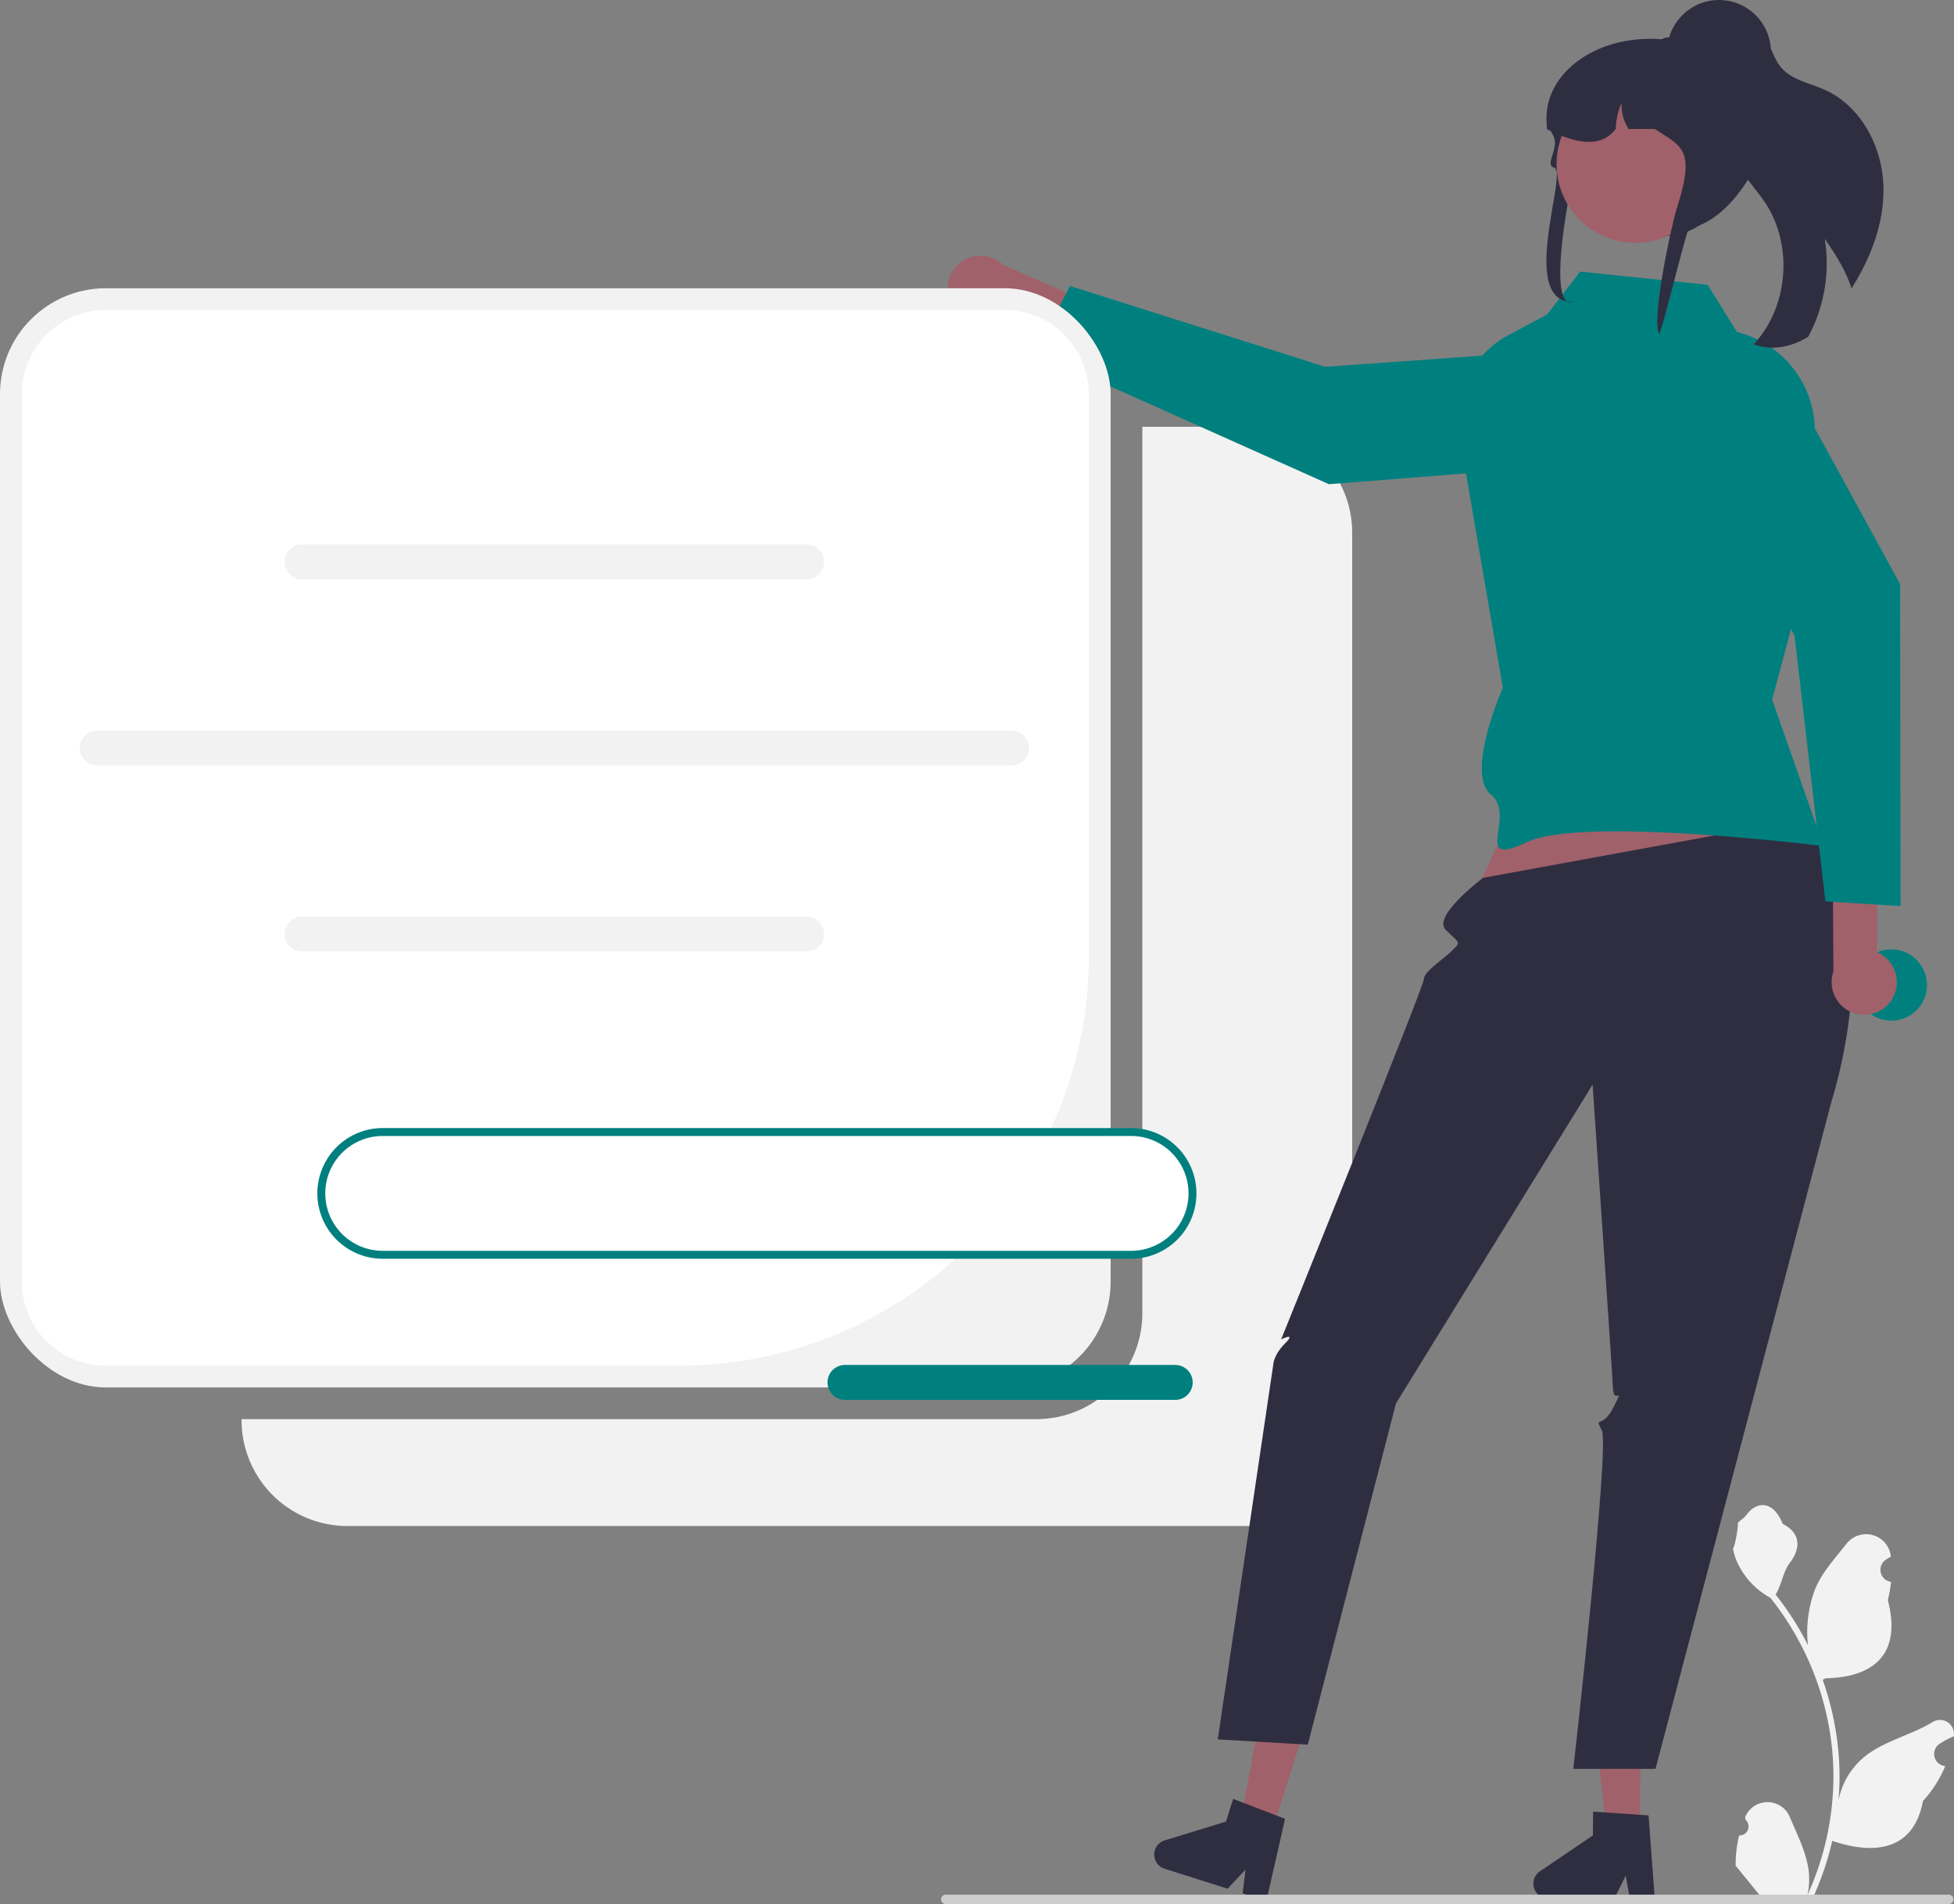 <svg xmlns="http://www.w3.org/2000/svg" data-name="Layer 1" width="493.461" height="480.848" viewBox="0 0 493.461 480.848" xmlns:xlink="http://www.w3.org/1999/xlink"><rect x="0" y="0" width="493.461" height="480.848" fill="#808080" stroke="none"/><path d="M668.007,317.365H641.751V541.211a26.744,26.744,0,0,1-26.744,26.744H414.269v.256a26.744,26.744,0,0,0,26.744,26.744h226.993a26.744,26.744,0,0,0,26.744-26.744V344.109A26.744,26.744,0,0,0,668.007,317.365Z" transform="translate(-353.269 -209.576)" fill="#f2f2f2"/><path d="M792.472,673.091a2.269,2.269,0,0,0,1.645-3.933l-.155-.618q.031-.074.062-.148a6.094,6.094,0,0,1,11.241.042c1.839,4.428,4.179,8.864,4.756,13.546a18.029,18.029,0,0,1-.316,6.2,72.281,72.281,0,0,0,6.575-30.021,69.764,69.764,0,0,0-.433-7.783q-.358-3.178-.995-6.31a73.119,73.119,0,0,0-14.5-30.99,19.459,19.459,0,0,1-8.093-8.397,14.843,14.843,0,0,1-1.35-4.056c.394.052,1.486-5.949,1.188-6.317.549-.833,1.532-1.247,2.131-2.06,2.982-4.043,7.091-3.337,9.236,2.157,4.582,2.313,4.627,6.148,1.815,9.837-1.789,2.347-2.035,5.522-3.604,8.035.162.207.329.407.491.614a73.591,73.591,0,0,1,7.681,12.169,30.593,30.593,0,0,1,1.826-14.21c1.748-4.217,5.025-7.769,7.91-11.415a6.279,6.279,0,0,1,11.184,3.083q.009.081.017.161-.643.363-1.259.77a3.078,3.078,0,0,0,1.241,5.602l.063.01a30.627,30.627,0,0,1-.807,4.579c3.702,14.316-4.29,19.53-15.701,19.764-.252.129-.497.258-.749.381a75.114,75.114,0,0,1,4.043,19.028,71.243,71.243,0,0,1-.052,11.503l.019-.136a18.826,18.826,0,0,1,6.427-10.87c4.946-4.063,11.933-5.559,17.268-8.824a3.533,3.533,0,0,1,5.411,3.437l-.022.143a20.677,20.677,0,0,0-2.319,1.117q-.643.363-1.259.77a3.078,3.078,0,0,0,1.241,5.602l.063.01c.045.006.084.013.129.019a30.654,30.654,0,0,1-5.639,8.829c-2.315,12.497-12.256,13.683-22.89,10.044h-.006a75.093,75.093,0,0,1-5.044,14.726H792.923c-.065-.2-.123-.407-.181-.607a20.474,20.474,0,0,0,4.986-.297c-1.337-1.641-2.674-3.294-4.011-4.935a1.121,1.121,0,0,1-.084-.097c-.678-.84-1.363-1.673-2.041-2.512l-0-.001a29.99,29.99,0,0,1,.879-7.64Z" transform="translate(-353.269 -209.576)" fill="#f2f2f2"/><path d="M593.994,286.915a8.246,8.246,0,0,0,12.466,1.526l37.465,16.903,7.223-9.213-44.644-19.75a8.235,8.235,0,0,0-12.509,10.535Z" transform="translate(-353.269 -209.576)" fill="#a0616a"/><path d="M754.778,297.455l3.716,21.056a7.155,7.155,0,0,1-6.485,8.376l-63.139,4.965L614.653,298.637l8.864-16.827L687.944,302.212Z" transform="translate(-353.269 -209.576)" fill="#007f7f"/><rect y="72.789" width="280.481" height="277.59" rx="26.744" fill="#f2f2f2"/><path d="M380.014,287.865a21.244,21.244,0,0,0-21.244,21.244V533.211a21.244,21.244,0,0,0,21.244,21.244H524.886A103.364,103.364,0,0,0,628.25,451.091V309.109a21.244,21.244,0,0,0-21.244-21.244Z" transform="translate(-353.269 -209.576)" fill="#fff"/><path d="M556.965,355.876H429.559a4.408,4.408,0,1,1,0-8.816H556.965a4.408,4.408,0,0,1,0,8.816Z" transform="translate(-353.269 -209.576)" fill="#f2f2f2"/><path d="M556.965,449.876H429.559a4.408,4.408,0,1,1,0-8.816H556.965a4.408,4.408,0,0,1,0,8.816Z" transform="translate(-353.269 -209.576)" fill="#f2f2f2"/><path d="M608.702,402.907H377.822a4.408,4.408,0,1,1,0-8.816H608.702a4.408,4.408,0,0,1,0,8.816Z" transform="translate(-353.269 -209.576)" fill="#f2f2f2"/><polygon points="393.531 180.687 370.531 229.687 459.008 220.726 440.539 173.687 393.531 180.687" fill="#a0616a"/><polygon points="414.101 462.32 405.712 462.249 401.999 429.138 414.379 429.243 414.101 462.32" fill="#a0616a"/><path d="M740.5,685.235a3.755,3.755,0,0,0,3.718,3.783l16.679.139,2.92-5.918,1.072,5.949,6.293.057-1.589-21.217-2.189-.146-8.931-.616-2.881-.193-.051,6.003-13.398,9.087A3.749,3.749,0,0,0,740.5,685.235Z" transform="translate(-353.269 -209.576)" fill="#2f2e41"/><polygon points="321.266 462.358 313.268 459.825 319.447 427.085 331.251 430.822 321.266 462.358" fill="#a0616a"/><path d="M644.932,676.789a3.755,3.755,0,0,0,2.443,4.709l15.902,5.033,4.53-4.799-.723,6.001,5.999,1.904L677.797,668.89l-2.05-.783-8.356-3.212-2.697-1.031-1.812,5.723-15.477,4.75A3.749,3.749,0,0,0,644.932,676.789Z" transform="translate(-353.269 -209.576)" fill="#2f2e41"/><path d="M808.248,416.522,727.801,431.263s-12.903,9.652-9.452,13.109,3.987,2.921,1.719,5.189-7.171,5.299-7.219,7.283-36.048,90.984-36.048,90.984,4-2,1,1-3,5.479-3,5.479l-14,94.521,22.737,1.339,22.263-86.173,49.659-80.504s4.927,71.789,5.134,76.564,3.207-1.225.207,4.775-5,2-3,6-7.205,85.435-7.205,85.435h20.753L815.859,487.472S831.695,439.216,808.248,416.522Z" transform="translate(-353.269 -209.576)" fill="#2f2e41"/><path d="M784.549,281.51l-32.225-3.348-8.349,10.839-9.726,5.18a24.275,24.275,0,0,0-12.815,22.962l11.366,66.119s-9.601,21.619-3,27-5.104,18.707,9,12,75,1,75,1l-13-37,9.711-36.358,1.069-30.485a25.826,25.826,0,0,0-18.339-25.627l-1.358-.41Z" transform="translate(-353.269 -209.576)" fill="#007f7f"/><path d="M828.913,256.806c.211,9.083-3.183,17.878-8.06,25.603-1.449-4.51-4.054-8.614-6.77-12.527a38.995,38.995,0,0,1-4.15,24.696,5.224,5.224,0,0,1-.444.285c-3.975,2.391-9.014,3.359-13.314,1.633,8.884-9.577,10.015-25.444,2.566-36.186-2.109-3.048-4.836-5.744-6.142-9.212-2.062-5.535-.08-11.628,1.171-17.398,1.169-5.37,1.374-11.761-2.229-15.697a3.786,3.786,0,0,1,3.47-1.598c2.221.314,3.838,2.245,4.868,4.233,1.03,1.989,1.709,4.193,3.144,5.91,2.658,3.215,7.184,3.975,10.999,5.669C823.26,236.332,828.692,246.699,828.913,256.806Z" transform="translate(-353.269 -209.576)" fill="#2f2e41"/><path d="M590.92,689.234a1.186,1.186,0,0,0,1.19,1.19h253.29a1.19,1.19,0,0,0,0-2.38h-253.29A1.187,1.187,0,0,0,590.92,689.234Z" transform="translate(-353.269 -209.576)" fill="#ccc"/><circle cx="477.638" cy="248.748" r="9" fill="#007f7f"/><path d="M751.156,251.613c.528-1.848-3.111,9.446-1.355,9.65,7.997.917,18.974,5.693,24.543,7.921.251-.029.502-.058.745-.095.598-.066,1.18-.16,1.756-.269C789.814,266.366,794.801,246.445,794.801,246.263c0-.896-2.149-25.493-5.535-25.857a24.957,24.957,0,0,0-2.678-.146h-8.402a39.048,39.048,0,0,0-5.274-.765H772.896c-16.915-1.289-30.253,9.021-29.006,21.567.007.015.022.029.029.044.362.539.679,1.048.959,1.536.273.459.502.896.701,1.311,1.542,3.204-2.421,7.235.207,7.987,3.495,1.001-9.192,33.894,4.642,33.894C743.698,287.747,749.699,256.71,751.156,251.613Z" transform="translate(-353.269 -209.576)" fill="#2f2e41"/><circle cx="412.986" cy="41.443" r="19.894" fill="#a0616a"/><path d="M743.89,242.147c.332.175.657.335.989.495.347.167.693.335,1.04.488,6.661,3.022,12.083,3.357,15.374-.983a18.392,18.392,0,0,1,1.512-6.626,10.65,10.65,0,0,0,1.756,6.626h6.624c6.824,4.529,10.328,5.002,5.592,19.87-1.321,4.143-6.571,28.251-4.505,31.826.598-.066,6.955-26.471,7.53-26.58,12.969-2.454,21.209-23.82,20.154-25.028a22.275,22.275,0,0,0-2.309-9.91,22.793,22.793,0,0,0-8.661-9.422,40.166,40.166,0,0,0-6.92-2.599c-.059-.015-.111-.029-.17-.044-.73-.197-1.475-.379-2.22-.532a40.842,40.842,0,0,0-4.662-.706c-.111-.007-.221-.015-.325-.015a3.513,3.513,0,0,0-1.778.488c-.007,0-.007.007-.015.007a3.347,3.347,0,0,0-.989.881,3.386,3.386,0,0,0-.723,2.104H763.808q-.409,0-.819.022a19.78,19.78,0,0,0-19.069,18.596C743.897,241.456,743.89,241.798,743.89,242.147Z" transform="translate(-353.269 -209.576)" fill="#2f2e41"/><circle cx="434.117" cy="13.106" r="13.106" fill="#2f2e41"/><path d="M831.009,462.035a8.246,8.246,0,0,0-3.717-11.996l.065-41.101-11.364-2.813.28,48.817a8.235,8.235,0,0,0,14.736,7.093Z" transform="translate(-353.269 -209.576)" fill="#a0616a"/><path d="M774.733,311.053l17.684-12.018a7.155,7.155,0,0,1,10.298,2.483l30.404,55.559.116,81.31-18.982-1.19-7.792-67.129Z" transform="translate(-353.269 -209.576)" fill="#007f7f"/><path d="M638.915,495.453h-189a15.5,15.5,0,0,0,0,31h189a15.5,15.5,0,1,0,0-31Z" transform="translate(-353.269 -209.576)" fill="#fff"/><path d="M638.915,527.453h-189a16.5,16.5,0,0,1,0-33h189a16.5,16.5,0,1,1,0,33Zm-189-31a14.5,14.5,0,0,0,0,29h189a14.5,14.5,0,1,0,0-29Z" transform="translate(-353.269 -209.576)" fill="#007f7f"/><path d="M650.06,563.096H566.653a4.408,4.408,0,1,1,0-8.816h83.406a4.408,4.408,0,0,1,0,8.816Z" transform="translate(-353.269 -209.576)" fill="#007f7f"/></svg>